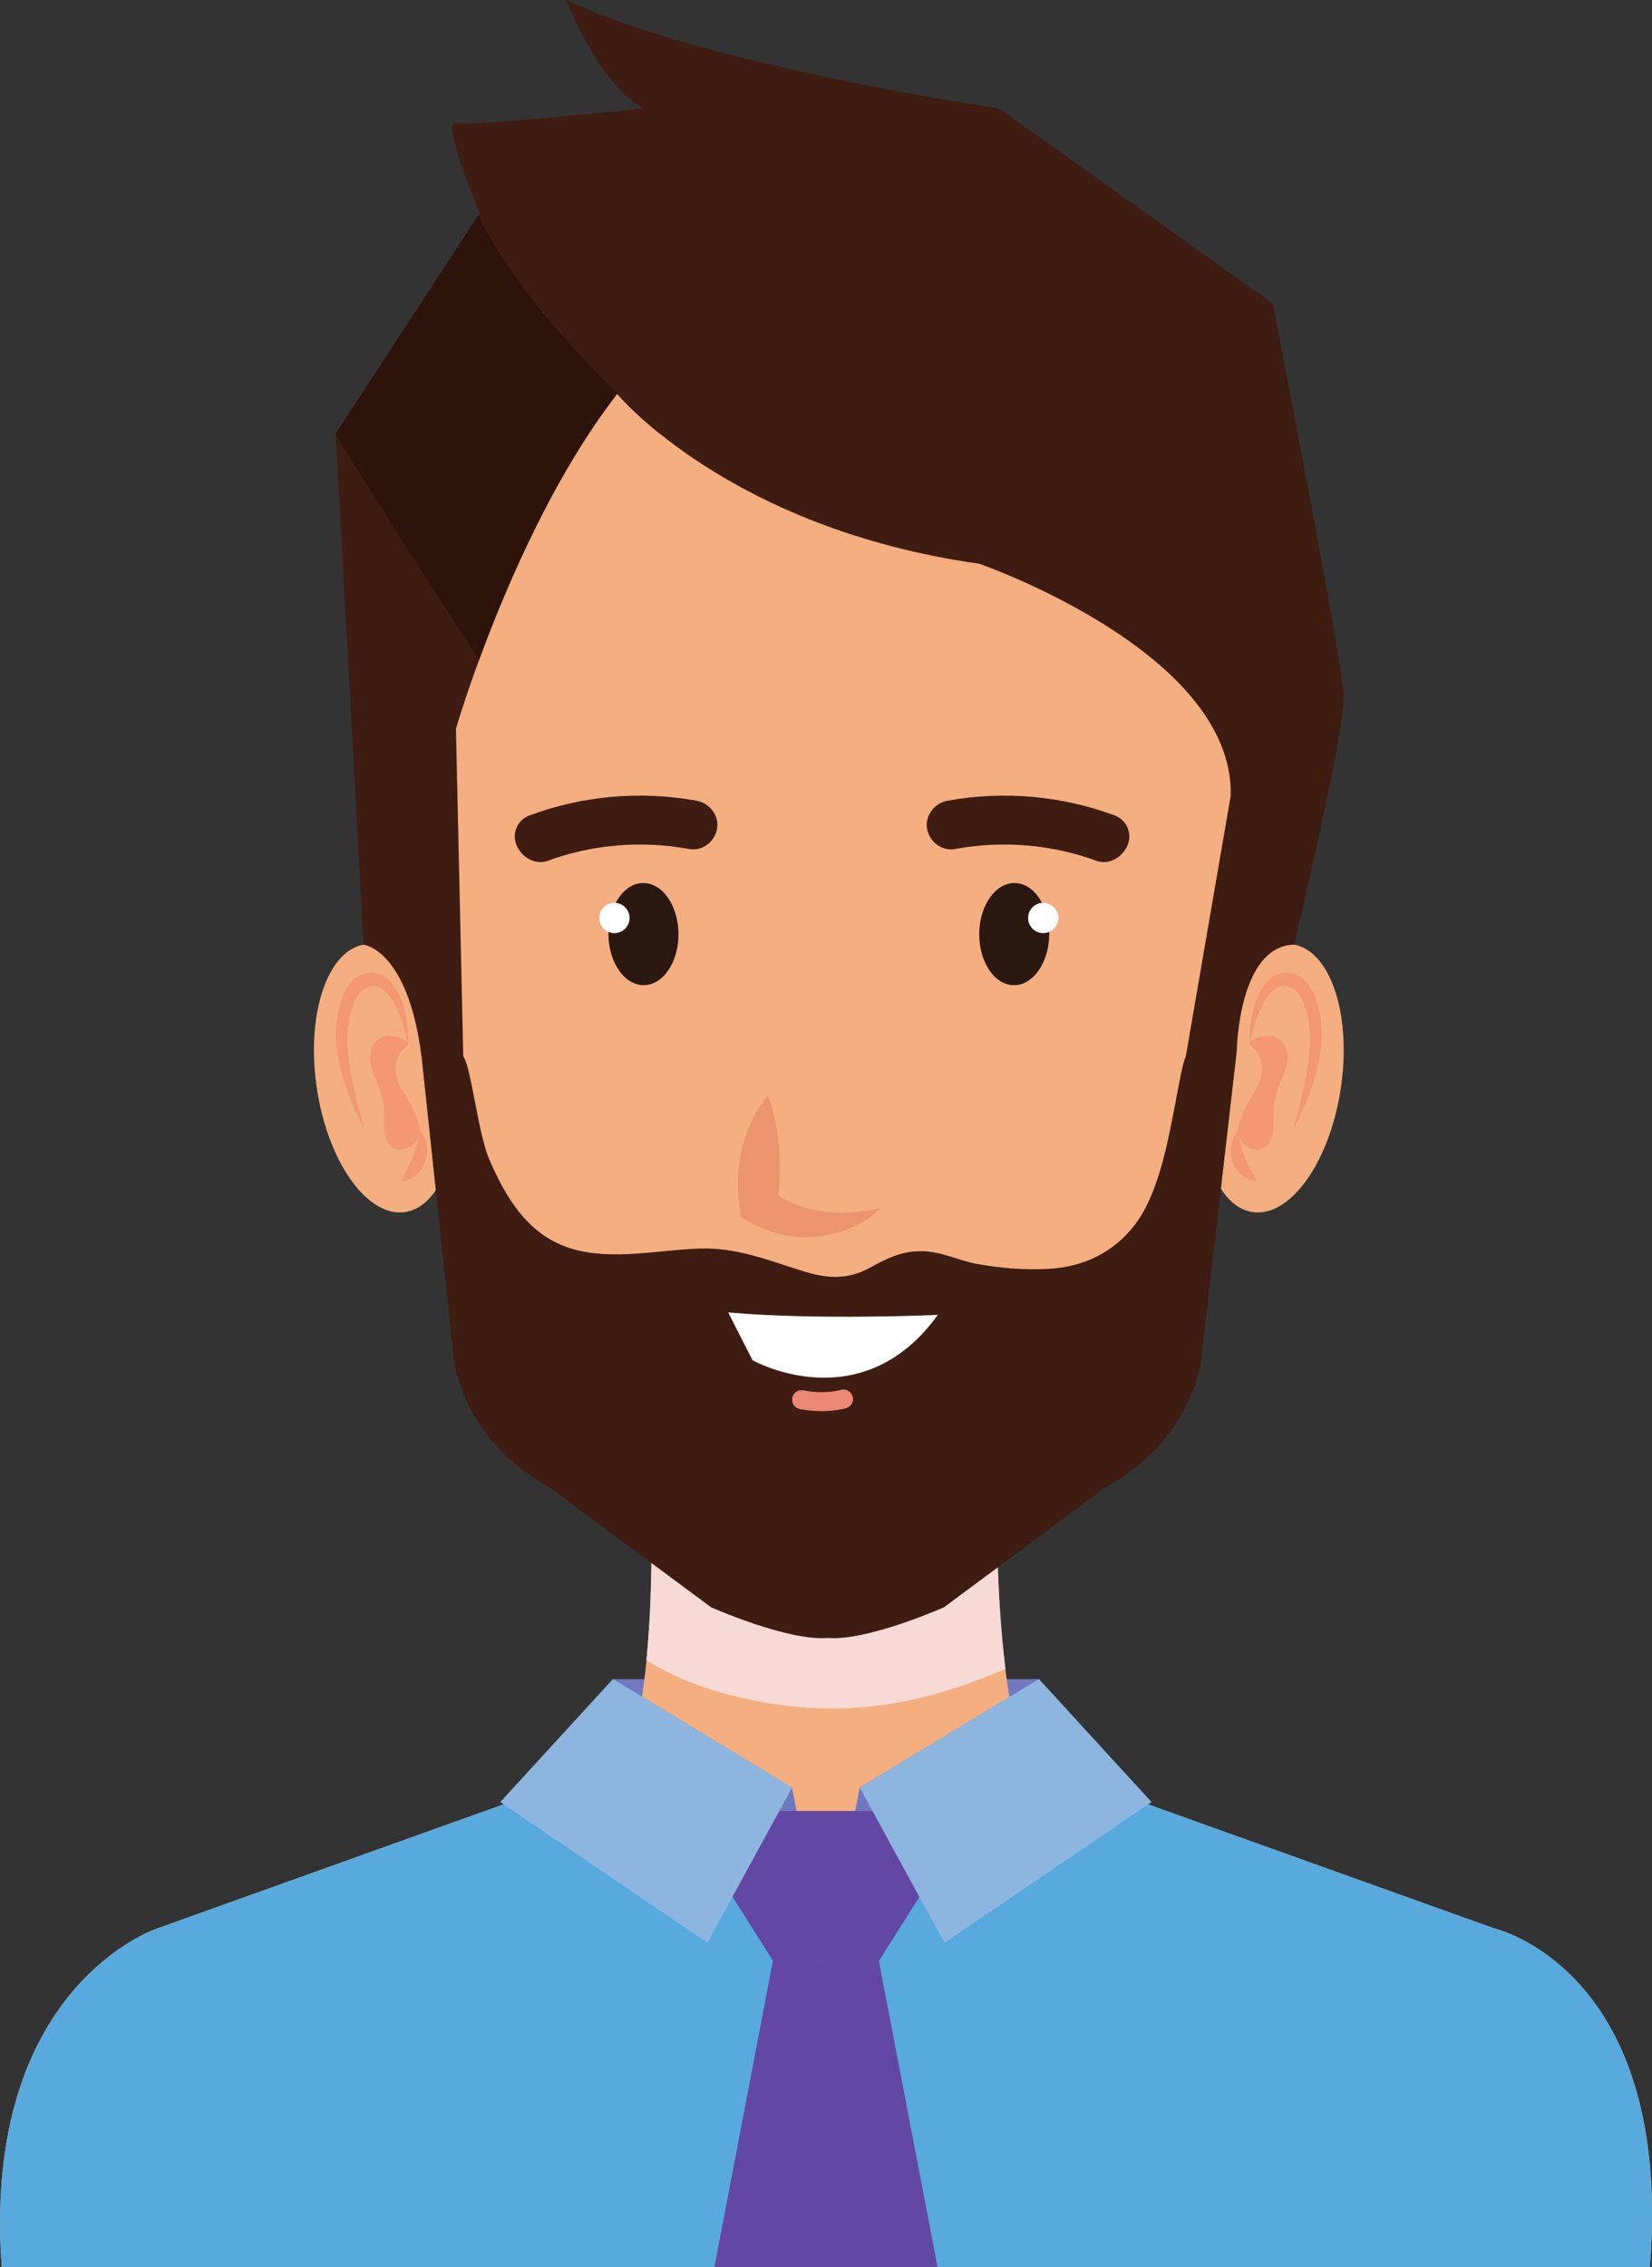 <?xml version="1.0" encoding="UTF-8" standalone="no"?>
<!-- Created with Inkscape (http://www.inkscape.org/) -->

<svg
   width="30.689mm"
   height="42.097mm"
   viewBox="0 0 30.689 42.097"
   version="1.1"
   id="svg9361"
   inkscape:version="1.1.1 (3bf5ae0d25, 2021-09-20)"
   sodipodi:docname="man3.svg"
   xmlns:inkscape="http://www.inkscape.org/namespaces/inkscape"
   xmlns:sodipodi="http://sodipodi.sourceforge.net/DTD/sodipodi-0.dtd"
   xmlns="http://www.w3.org/2000/svg"
   xmlns:svg="http://www.w3.org/2000/svg">
  <rect x="0" y="0" width="30.689" height="42.097" fill="#333333" stroke="none"/>
  <sodipodi:namedview
     id="namedview9363"
     pagecolor="#ffffff"
     bordercolor="#666666"
     borderopacity="1.0"
     inkscape:pageshadow="2"
     inkscape:pageopacity="0.0"
     inkscape:pagecheckerboard="0"
     inkscape:document-units="mm"
     showgrid="false"
     inkscape:zoom="0.50835204"
     inkscape:cx="71.800636"
     inkscape:cy="-327.52893"
     inkscape:window-width="1920"
     inkscape:window-height="1017"
     inkscape:window-x="-8"
     inkscape:window-y="-8"
     inkscape:window-maximized="1"
     inkscape:current-layer="layer1" />
  <defs
     id="defs9358" />
  <g
     inkscape:label="Capa 1"
     inkscape:groupmode="layer"
     id="layer1"
     transform="translate(-303.706,-1436.15)">
    <g
       id="g8238"
       transform="translate(-627.603,-374.101)">
      <path
         d="m 950.606,1844.341 h -7.912 v -2.913 h 7.912 z"
         style="fill:#7178c0;fill-opacity:1;fill-rule:nonzero;stroke:none;stroke-width:0.353"
         id="path5010" />
      <path
         d="m 949.827,1838.01 h -2.847 -3.58 c 0,0 0.163,4.058 -0.624,5.236 h 3.879 3.879 c -0.787,-1.178 -0.706,-5.236 -0.706,-5.236"
         style="fill:#f4ae7f;fill-opacity:1;fill-rule:nonzero;stroke:none;stroke-width:0.353"
         id="path5014" />
      <g
         transform="matrix(0.353,0,0,-0.353,943.318,1841.076)"
         id="g5026">
        <path
           d="m 0,0 c 2.595,-1.678 6.49,-2.518 9.598,-2.548 3.405,-0.034 6.412,0.858 9.297,2.08 C 18.353,3.848 18.45,8.69 18.45,8.69 H 0.23 C 0.23,8.69 0.411,4.19 0,0"
           style="fill:#f7d9d5;fill-opacity:1;fill-rule:nonzero;stroke:none"
           id="path5024" />
      </g>
      <path
         d="m 959.072,1846.059 -9.33,-3.342 h -3.041 -0.103 -3.042 l -9.33,3.342 c 0,0 -3.267,1.075 -2.885,6.289 h 15.257 0.103 15.257 c 0.446,-5.534 -2.885,-6.289 -2.885,-6.289"
         style="fill:#f4ae7f;fill-opacity:1;fill-rule:nonzero;stroke:none;stroke-width:0.353"
         id="path5034" />
      <path
         d="m 959.072,1846.059 -7.624,-2.731 -4.794,3.343 -4.682,-3.386 -7.746,2.775 c 0,0 -3.267,1.075 -2.885,6.289 h 30.617 c 0.446,-5.534 -2.885,-6.289 -2.885,-6.289"
         style="fill:#58aade;fill-opacity:1;fill-rule:nonzero;stroke:none;stroke-width:0.353"
         id="path5038" />
      <path
         d="m 953.694,1830.033 c -0.222,1.371 0.163,2.589 0.858,2.719 0.694,0.132 1.437,-0.872 1.657,-2.242 0.22,-1.37 -0.164,-2.588 -0.859,-2.72 -0.694,-0.131 -1.435,0.873 -1.655,2.243"
         style="fill:#f4ae7f;fill-opacity:1;fill-rule:nonzero;stroke:none;stroke-width:0.353"
         id="path5042" />
      <path
         d="m 954.529,1829.663 c 0,0 0.01,-0.077 0.038,-0.202 0.026,-0.126 0.082,-0.304 0.167,-0.493 0.087,-0.182 0.228,-0.394 0.404,-0.405 0.044,0 0.089,0 0.134,0.019 0.007,0.01 0.054,0.023 0.068,0.035 0.015,0.015 0.031,0.02 0.049,0.041 0.072,0.07 0.129,0.176 0.167,0.299 0.042,0.12 0.068,0.255 0.082,0.39 0.012,0.133 0.02,0.273 0.004,0.392 -0.021,0.137 -0.028,0.279 -0.053,0.398 -0.024,0.122 -0.045,0.237 -0.066,0.343 -0.028,0.107 -0.05,0.206 -0.069,0.295 -0.019,0.089 -0.046,0.163 -0.062,0.226 -0.035,0.125 -0.053,0.199 -0.053,0.199 0,0 0.035,-0.062 0.093,-0.177 0.027,-0.059 0.066,-0.126 0.1,-0.21 0.035,-0.084 0.075,-0.179 0.115,-0.284 0.038,-0.107 0.072,-0.229 0.109,-0.357 0.039,-0.128 0.056,-0.259 0.084,-0.398 0.026,-0.158 0.03,-0.311 0.017,-0.47 -0.013,-0.155 -0.04,-0.312 -0.089,-0.464 -0.05,-0.149 -0.128,-0.296 -0.242,-0.402 -0.026,-0.026 -0.064,-0.05 -0.099,-0.071 -0.038,-0.019 -0.048,-0.02 -0.095,-0.038 -0.068,-0.015 -0.138,-0.021 -0.209,-0.01 -0.144,0.023 -0.264,0.13 -0.341,0.242 -0.08,0.112 -0.128,0.233 -0.165,0.344 -0.071,0.224 -0.086,0.419 -0.093,0.551 -0.005,0.134 0.006,0.208 0.006,0.208"
         style="fill:#f39870;fill-opacity:1;fill-rule:nonzero;stroke:none;stroke-width:0.353"
         id="path5046" />
      <path
         d="m 954.529,1829.663 c 0,0 -0.064,-0.146 0.393,-0.181 0,0 0.511,0.095 0.211,0.776 -0.065,0.146 -0.121,0.298 -0.153,0.46 -0.045,0.229 0.036,0.539 -0.086,0.742 -0.158,0.262 -0.561,0.113 -0.585,-0.187 -0.018,-0.23 0.218,-0.623 0.326,-0.787 0,0 0.328,-0.497 -0.105,-0.824"
         style="fill:#f39870;fill-opacity:1;fill-rule:nonzero;stroke:none;stroke-width:0.353"
         id="path5050" />
      <path
         d="m 954.309,1831.244 c 10e-4,7e-4 -0.015,0.01 -0.035,0.037 -0.022,0.027 -0.046,0.07 -0.067,0.127 -0.013,0.029 -0.018,0.062 -0.024,0.097 -0.006,0.036 -0.014,0.075 -0.008,0.114 0.003,0.038 0.004,0.081 0.011,0.122 0.008,0.039 0.024,0.075 0.038,0.114 0.017,0.035 0.029,0.077 0.051,0.104 0.021,0.029 0.047,0.054 0.068,0.079 0.043,0.053 0.093,0.084 0.14,0.099 0.09,0.04 0.156,0.039 0.156,0.039 0,0 -0.026,-0.083 -0.071,-0.167 -0.011,-0.022 -0.023,-0.044 -0.038,-0.065 -0.011,-0.024 -0.019,-0.052 -0.033,-0.075 -0.012,-0.023 -0.022,-0.05 -0.038,-0.072 -0.016,-0.022 -0.019,-0.052 -0.029,-0.077 -0.027,-0.047 -0.039,-0.099 -0.056,-0.149 -0.01,-0.026 -0.014,-0.051 -0.02,-0.075 -0.004,-0.026 -0.015,-0.051 -0.017,-0.075 -0.018,-0.095 -0.027,-0.179 -0.027,-0.178"
         style="fill:#f39870;fill-opacity:1;fill-rule:nonzero;stroke:none;stroke-width:0.353"
         id="path5054" />
      <path
         d="m 939.718,1830.033 c 0.222,1.371 -0.163,2.589 -0.858,2.719 -0.695,0.132 -1.437,-0.872 -1.657,-2.242 -0.22,-1.37 0.164,-2.588 0.859,-2.72 0.694,-0.131 1.435,0.873 1.655,2.243"
         style="fill:#f4ae7f;fill-opacity:1;fill-rule:nonzero;stroke:none;stroke-width:0.353"
         id="path5058" />
      <path
         d="m 938.882,1829.663 c 0,0 -0.011,-0.077 -0.038,-0.202 -0.026,-0.126 -0.082,-0.304 -0.168,-0.493 -0.087,-0.182 -0.228,-0.394 -0.404,-0.405 -0.044,0 -0.089,0 -0.134,0.019 -0.007,0.01 -0.054,0.023 -0.068,0.035 -0.015,0.015 -0.031,0.02 -0.049,0.041 -0.072,0.07 -0.13,0.176 -0.168,0.299 -0.042,0.12 -0.068,0.255 -0.082,0.39 -0.012,0.133 -0.02,0.273 -0.004,0.392 0.021,0.137 0.028,0.279 0.053,0.398 0.024,0.122 0.045,0.237 0.066,0.343 0.028,0.107 0.05,0.206 0.07,0.295 0.019,0.089 0.046,0.163 0.062,0.226 0.036,0.125 0.054,0.199 0.054,0.199 0,0 -0.036,-0.062 -0.093,-0.177 -0.026,-0.059 -0.066,-0.126 -0.1,-0.21 -0.035,-0.084 -0.075,-0.179 -0.115,-0.284 -0.038,-0.107 -0.072,-0.229 -0.109,-0.357 -0.039,-0.128 -0.057,-0.259 -0.084,-0.398 -0.027,-0.158 -0.031,-0.311 -0.017,-0.47 0.013,-0.155 0.04,-0.312 0.088,-0.464 0.05,-0.149 0.128,-0.296 0.242,-0.402 0.026,-0.026 0.064,-0.05 0.099,-0.071 0.038,-0.019 0.048,-0.02 0.095,-0.038 0.069,-0.015 0.139,-0.021 0.21,-0.01 0.144,0.023 0.264,0.13 0.341,0.242 0.08,0.112 0.128,0.233 0.164,0.344 0.072,0.224 0.086,0.419 0.094,0.551 0.005,0.134 -0.005,0.208 -0.005,0.208"
         style="fill:#f39870;fill-opacity:1;fill-rule:nonzero;stroke:none;stroke-width:0.353"
         id="path5062" />
      <path
         d="m 938.882,1829.663 c 0,0 0.064,-0.146 -0.393,-0.181 0,0 -0.511,0.095 -0.211,0.776 0.065,0.146 0.12,0.298 0.153,0.46 0.045,0.229 -0.036,0.539 0.086,0.742 0.159,0.262 0.561,0.113 0.585,-0.187 0.019,-0.23 -0.217,-0.623 -0.325,-0.787 0,0 -0.328,-0.497 0.105,-0.824"
         style="fill:#f39870;fill-opacity:1;fill-rule:nonzero;stroke:none;stroke-width:0.353"
         id="path5066" />
      <path
         d="m 939.103,1831.244 c -7.1e-4,7e-4 0.016,0.01 0.035,0.037 0.022,0.027 0.047,0.07 0.067,0.127 0.013,0.029 0.017,0.062 0.024,0.097 0.007,0.036 0.015,0.075 0.009,0.114 -0.004,0.038 -0.004,0.081 -0.011,0.122 -0.008,0.039 -0.024,0.075 -0.038,0.114 -0.017,0.035 -0.029,0.077 -0.051,0.104 -0.021,0.029 -0.046,0.054 -0.068,0.079 -0.043,0.053 -0.092,0.084 -0.139,0.099 -0.09,0.04 -0.156,0.039 -0.156,0.039 0,0 0.026,-0.083 0.071,-0.167 0.011,-0.022 0.023,-0.044 0.038,-0.065 0.011,-0.024 0.019,-0.052 0.033,-0.075 0.012,-0.023 0.021,-0.05 0.037,-0.072 0.016,-0.022 0.019,-0.052 0.03,-0.077 0.027,-0.047 0.039,-0.099 0.055,-0.149 0.01,-0.026 0.014,-0.051 0.02,-0.075 0.004,-0.026 0.015,-0.051 0.017,-0.075 0.018,-0.095 0.027,-0.179 0.027,-0.178"
         style="fill:#f39870;fill-opacity:1;fill-rule:nonzero;stroke:none;stroke-width:0.353"
         id="path5070" />
      <path
         d="m 946.79,1815.251 v 0 c -0.037,0 -0.073,7e-4 -0.109,7e-4 -0.038,0 -0.074,-7e-4 -0.11,-7e-4 v 0 c -5.523,0.049 -8.626,1.622 -7.778,11.69 l 0.951,8.02 c 0,0 0.169,1.463 1.774,2.339 l 3,2.224 c 0,0 1.426,0.633 2.165,0.571 0.738,0.062 2.164,-0.571 2.164,-0.571 l 3,-2.224 c 1.604,-0.875 1.774,-2.338 1.774,-2.338 l 1.001,-7.834 c 0.847,-10.068 -2.308,-11.826 -7.831,-11.874"
         style="fill:#f4ae7f;fill-opacity:1;fill-rule:nonzero;stroke:none;stroke-width:0.353"
         id="path5074" />
      <path
         d="m 953.283,1830.033 c -0.196,0.854 -0.331,2.22 -0.886,2.951 -0.395,0.522 -0.958,0.791 -1.611,0.827 -0.442,0.025 -0.886,-0.014 -1.322,-0.091 -0.339,-0.059 -0.657,-0.229 -1.007,-0.236 -0.393,-0.01 -0.658,0.126 -0.99,0.307 -0.416,0.227 -0.788,0.203 -1.241,0.062 -0.646,-0.202 -1.236,-0.444 -1.927,-0.419 -0.76,0.026 -1.635,0.229 -2.38,0 -0.798,-0.245 -1.214,-0.939 -1.527,-1.67 -0.168,-0.394 -0.288,-1.324 -0.407,-1.731 -0.149,-0.508 -0.382,-0.158 -0.845,-0.164 l 0.604,5.662 c 0,0 0.169,1.463 1.774,2.339 l 3,2.224 c 0,0 1.426,0.633 2.165,0.57 0.738,0.063 2.163,-0.57 2.163,-0.57 l 3,-2.225 c 1.604,-0.875 1.774,-2.339 1.774,-2.339 l 0.664,-5.759 c -0.522,-0.012 -0.863,-0.332 -1,0.263"
         style="fill:#3f1c12;fill-opacity:1;fill-rule:nonzero;stroke:none;stroke-width:0.353"
         id="path5078" />
      <path
         d="m 942.612,1827.599 c 0.004,0.522 0.297,0.946 0.656,0.944 0.359,0 0.648,-0.428 0.645,-0.952 -0.003,-0.523 -0.296,-0.946 -0.655,-0.944 -0.359,0 -0.648,0.428 -0.645,0.952"
         style="fill:#2a1811;fill-opacity:1;fill-rule:nonzero;stroke:none;stroke-width:0.353"
         id="path5082" />
      <path
         d="m 943.004,1827.296 c 0,0.156 -0.126,0.281 -0.281,0.281 -0.156,0 -0.282,-0.126 -0.282,-0.281 0,-0.155 0.126,-0.282 0.282,-0.282 0.155,0 0.281,0.127 0.281,0.282"
         style="fill:#ffffff;fill-opacity:1;fill-rule:nonzero;stroke:none;stroke-width:0.353"
         id="path5086" />
      <path
         d="m 950.8,1827.599 c -0.003,0.522 -0.297,0.946 -0.655,0.944 -0.359,0 -0.648,-0.428 -0.645,-0.952 0.004,-0.523 0.297,-0.946 0.656,-0.944 0.359,0 0.647,0.428 0.645,0.952"
         style="fill:#2a1811;fill-opacity:1;fill-rule:nonzero;stroke:none;stroke-width:0.353"
         id="path5090" />
      <path
         d="m 950.408,1827.296 c 0,0.156 0.126,0.281 0.281,0.281 0.156,0 0.282,-0.126 0.282,-0.281 0,-0.155 -0.125,-0.282 -0.282,-0.282 -0.155,0 -0.281,0.127 -0.281,0.282"
         style="fill:#ffffff;fill-opacity:1;fill-rule:nonzero;stroke:none;stroke-width:0.353"
         id="path5094" />
      <path
         d="m 947.661,1832.692 c -0.149,0.142 -0.328,0.258 -0.521,0.345 -0.194,0.088 -0.405,0.146 -0.624,0.17 -0.11,0.017 -0.222,0.017 -0.335,0.015 -0.112,-0.012 -0.227,-0.017 -0.338,-0.048 -0.113,-0.022 -0.222,-0.058 -0.329,-0.101 -0.109,-0.04 -0.208,-0.097 -0.311,-0.15 l -0.129,-0.066 -0.029,-0.218 c -0.013,-0.097 -0.021,-0.182 -0.024,-0.272 -0.006,-0.089 -10e-4,-0.177 7.1e-4,-0.265 0.01,-0.176 0.031,-0.351 0.072,-0.522 0.04,-0.172 0.096,-0.342 0.176,-0.506 0.072,-0.165 0.176,-0.324 0.306,-0.473 0.079,0.187 0.116,0.362 0.148,0.534 0.036,0.172 0.05,0.34 0.063,0.506 0.007,0.166 0.01,0.331 0.004,0.494 l -0.015,0.244 c -0.006,0.081 -0.015,0.165 -0.025,0.238 l -0.158,-0.284 c 0.07,0.042 0.134,0.101 0.208,0.139 0.073,0.04 0.145,0.084 0.224,0.114 0.076,0.038 0.158,0.059 0.24,0.09 0.084,0.018 0.169,0.047 0.257,0.058 0.088,0.019 0.179,0.023 0.271,0.029 0.093,0.01 0.187,0.01 0.283,0 0.191,-0.01 0.388,-0.031 0.588,-0.076"
         style="fill:#eb946e;fill-opacity:1;fill-rule:nonzero;stroke:none;stroke-width:0.353"
         id="path5098" />
      <path
         d="m 944.624,1825.667 c -0.06,0.244 -0.293,0.39 -0.515,0.348 -0.903,-0.165 -1.81,-0.08 -2.628,0.22 -0.202,0.074 -0.447,-0.034 -0.561,-0.258 -0.114,-0.223 -0.018,-0.495 0.228,-0.586 0.967,-0.36 2.036,-0.463 3.095,-0.274 0.269,0.048 0.442,0.306 0.381,0.55"
         style="fill:#3f1c12;fill-opacity:1;fill-rule:nonzero;stroke:none;stroke-width:0.353"
         id="path5102" />
      <path
         d="m 948.537,1825.667 c 0.06,0.244 0.293,0.39 0.515,0.348 0.903,-0.165 1.81,-0.08 2.628,0.22 0.202,0.074 0.447,-0.034 0.561,-0.258 0.114,-0.223 0.018,-0.495 -0.228,-0.586 -0.968,-0.36 -2.036,-0.463 -3.095,-0.274 -0.27,0.048 -0.442,0.306 -0.382,0.55"
         style="fill:#3f1c12;fill-opacity:1;fill-rule:nonzero;stroke:none;stroke-width:0.353"
         id="path5106" />
      <path
         d="m 946.978,1836.228 c 0,0 -0.327,0.101 -0.778,0.012"
         style="fill:none;stroke:#eb8876;stroke-width:0.353;stroke-linecap:round;stroke-linejoin:round;stroke-miterlimit:10;stroke-dasharray:none;stroke-opacity:1"
         id="path5110" />
      <path
         d="m 944.837,1834.62 0.452,0.888 c 0,0 2.018,1.133 3.442,-0.843 0,0 -2.214,0.103 -3.893,-0.045"
         style="fill:#ffffff;fill-opacity:1;fill-rule:nonzero;stroke:none;stroke-width:0.353"
         id="path5114" />
      <path
         d="m 942.775,1817.564 c 0,0 2.062,2.495 6.724,3.154 0,0 4.736,1.636 4.673,4.307 l -0.835,4.844 0.947,-0.098 c 0,0 0.026,-1.952 1.066,-1.98 0,0 0.936,-3.919 0.921,-4.59 -0.015,-0.671 -1.32,-7.314 -1.32,-7.314 l -5.079,-3.622 c 0,0 -5.492,-0.805 -8.042,-2.013 0,0 0.582,1.543 1.432,2.013 0,0 -3.184,0.336 -3.482,0.268 -0.298,-0.067 0.44,1.678 0.44,1.678 l -2.674,4.093 0.516,9.488 c 0,0 0.827,0.082 1.077,2.078 h 0.776 l -0.136,-6.088 c 0,0 1.092,-3.77 2.995,-6.217"
         style="fill:#3f1c12;fill-opacity:1;fill-rule:nonzero;stroke:none;stroke-width:0.353"
         id="path5118" />
      <path
         d="m 942.564,1817.343 c -0.888,-0.901 -1.794,-1.927 -2.373,-3.089 l -2.645,4.048 10e-4,0.024 c 0.873,1.399 1.746,2.8 2.665,4.17 0.484,-1.318 1.362,-3.388 2.563,-4.932 0,0 0.269,0.325 0.829,0.769 -0.357,-0.32 -0.705,-0.649 -1.04,-0.99"
         style="fill:#2e130b;fill-opacity:1;fill-rule:nonzero;stroke:none;stroke-width:0.353"
         id="path5122" />
      <path
         d="m 946.651,1846.656 -0.629,-3.213 -3.328,-2.014 -0.485,2.026 z"
         style="fill:#7178c0;fill-opacity:1;fill-rule:nonzero;stroke:none;stroke-width:0.353"
         id="path5126" />
      <path
         d="m 946.651,1846.656 0.629,-3.213 3.328,-2.014 0.485,2.026 z"
         style="fill:#7178c0;fill-opacity:1;fill-rule:nonzero;stroke:none;stroke-width:0.353"
         id="path5130" />
      <path
         d="m 948.243,1843.877 h -1.487 -0.204 -1.487 c 0,0 -0.71,0.43 -0.407,1.178 l 1.011,1.601 h 0.759 0.45 0.759 l 1.011,-1.601 c 0.303,-0.747 -0.407,-1.178 -0.407,-1.178"
         style="fill:#6347a5;fill-opacity:1;fill-rule:nonzero;stroke:none;stroke-width:0.353"
         id="path5134" />
      <g
         transform="matrix(0.353,0,0,-0.353,948.46,1844.062)"
         id="g5146">
        <path
           d="m 0,0 c 0.179,-0.844 0.14,-1.746 -0.181,-2.678 -0.646,-1.875 -1.996,-3.342 -4,-3.699 -1.796,-0.322 -3.585,0.503 -4.119,2.299 -0.476,1.598 -0.74,3.41 0.28,4.601 h -1.602 c 0,0 -2.013,-1.219 -1.153,-3.337 l 2.867,-4.539 h 5.58 l 2.866,4.539 C 1.068,-1.512 0.509,-0.549 0,0"
           style="fill:#6347a5;fill-opacity:1;fill-rule:nonzero;stroke:none"
           id="path5144" />
      </g>
      <path
         d="m 945.667,1846.656 -1.087,5.692 h 4.147 l -1.092,-5.692 z"
         style="fill:#6347a5;fill-opacity:1;fill-rule:nonzero;stroke:none;stroke-width:0.353"
         id="path5154" />
      <path
         d="m 946.023,1843.442 -1.573,2.882 -3.847,-2.613 2.092,-2.284 z"
         style="fill:#8cb6e0;fill-opacity:1;fill-rule:nonzero;stroke:none;stroke-width:0.353"
         id="path5158" />
      <path
         d="m 947.28,1843.442 1.574,2.882 3.847,-2.613 -2.092,-2.284 z"
         style="fill:#8cb6e0;fill-opacity:1;fill-rule:nonzero;stroke:none;stroke-width:0.353"
         id="path5162" />
    </g>
  </g>
</svg>
